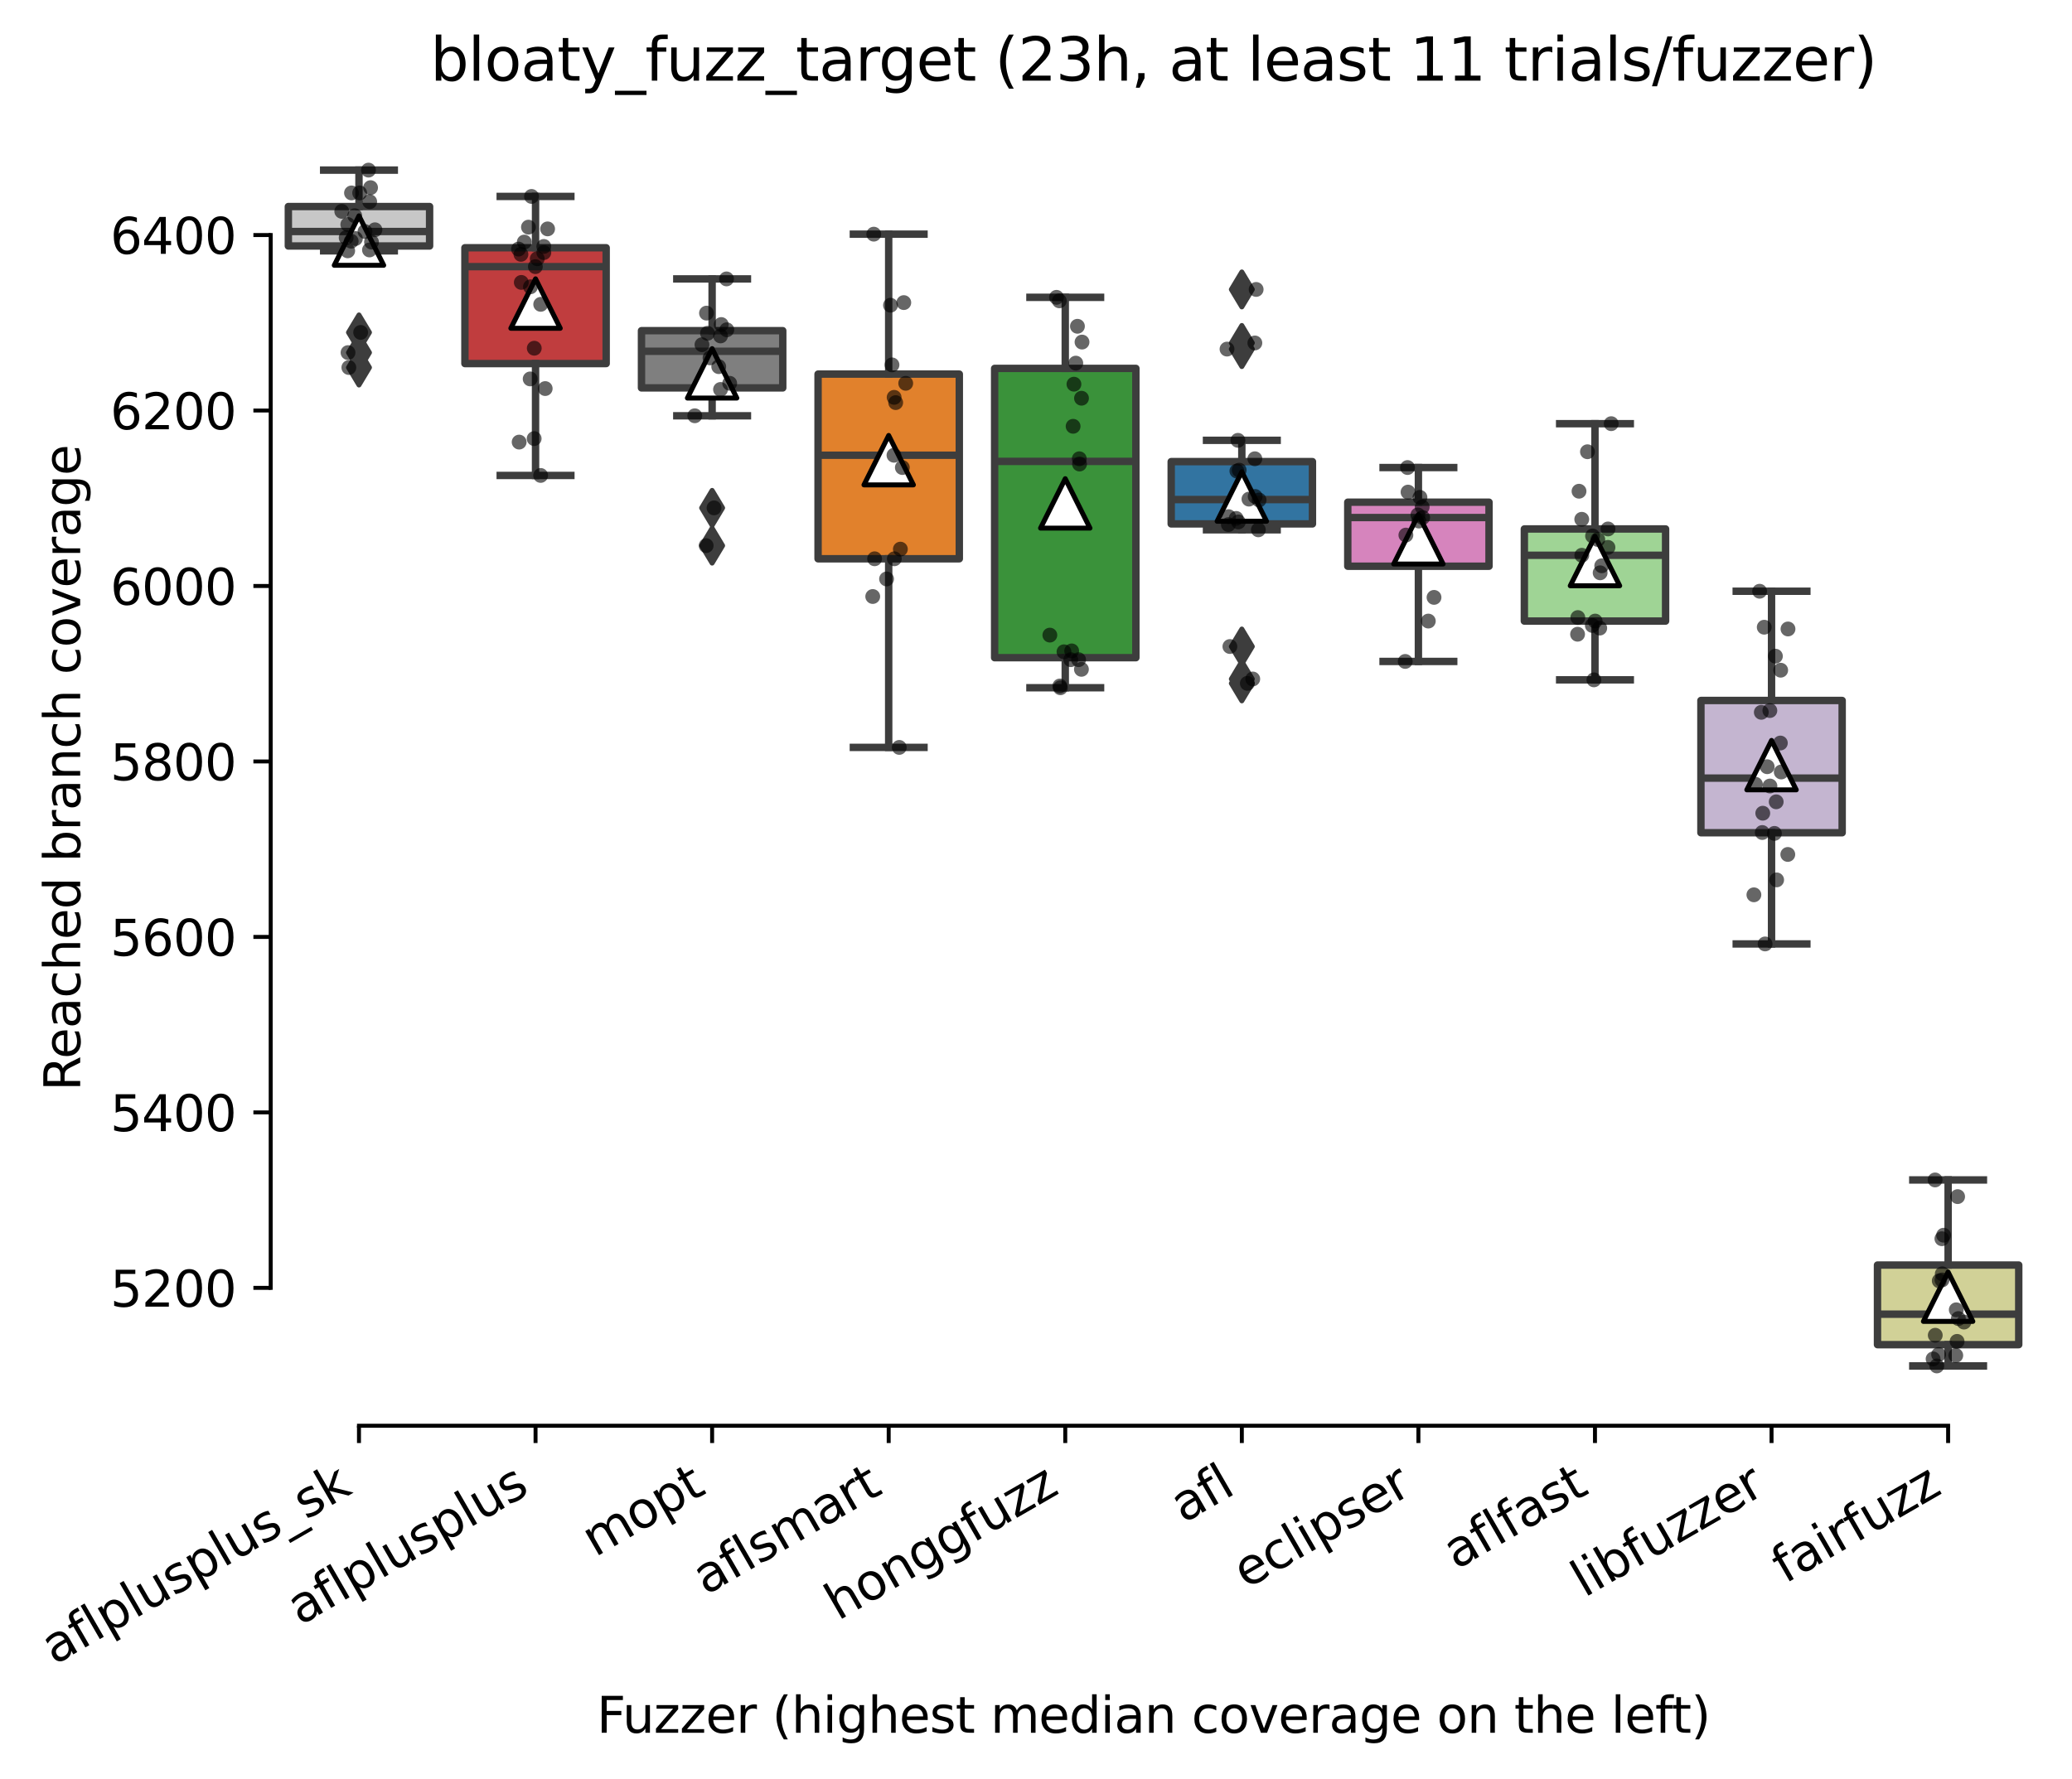<?xml version="1.0" encoding="utf-8" standalone="no"?>
<!DOCTYPE svg PUBLIC "-//W3C//DTD SVG 1.1//EN"
  "http://www.w3.org/Graphics/SVG/1.1/DTD/svg11.dtd">
<svg xmlns:xlink="http://www.w3.org/1999/xlink" width="419.068pt" height="359.817pt" viewBox="0 0 419.068 359.817" xmlns="http://www.w3.org/2000/svg" version="1.1">
 <defs>
  <style type="text/css">*{stroke-linejoin: round; stroke-linecap: butt}</style>
 </defs>
 <g id="figure_1">
  <g id="patch_1">
   <path d="M 0 359.817 
L 419.068 359.817 
L 419.068 0 
L 0 0 
z
" style="fill: #ffffff"/>
  </g>
  <g id="axes_1">
   <g id="patch_2">
    <path d="M 54.748 288.43 
L 411.868 288.43 
L 411.868 22.318 
L 54.748 22.318 
z
" style="fill: #ffffff"/>
   </g>
   <g id="patch_3">
    <path d="M 58.319 49.767 
L 86.888 49.767 
L 86.888 41.78 
L 58.319 41.78 
L 58.319 49.767 
z
" clip-path="url(#pff2b194e1e)" style="fill: #c7c7c7; stroke: #3d3d3d; stroke-width: 1.5; stroke-linejoin: miter"/>
   </g>
   <g id="patch_4">
    <path d="M 94.031 73.551 
L 122.6 73.551 
L 122.6 50.122 
L 94.031 50.122 
L 94.031 73.551 
z
" clip-path="url(#pff2b194e1e)" style="fill: #c03d3e; stroke: #3d3d3d; stroke-width: 1.5; stroke-linejoin: miter"/>
   </g>
   <g id="patch_5">
    <path d="M 129.743 78.476 
L 158.312 78.476 
L 158.312 66.895 
L 129.743 66.895 
L 129.743 78.476 
z
" clip-path="url(#pff2b194e1e)" style="fill: #7f7f7f; stroke: #3d3d3d; stroke-width: 1.5; stroke-linejoin: miter"/>
   </g>
   <g id="patch_6">
    <path d="M 165.455 113.043 
L 194.024 113.043 
L 194.024 75.681 
L 165.455 75.681 
L 165.455 113.043 
z
" clip-path="url(#pff2b194e1e)" style="fill: #e1812c; stroke: #3d3d3d; stroke-width: 1.5; stroke-linejoin: miter"/>
   </g>
   <g id="patch_7">
    <path d="M 201.167 133.055 
L 229.736 133.055 
L 229.736 74.527 
L 201.167 74.527 
L 201.167 133.055 
z
" clip-path="url(#pff2b194e1e)" style="fill: #3a923a; stroke: #3d3d3d; stroke-width: 1.5; stroke-linejoin: miter"/>
   </g>
   <g id="patch_8">
    <path d="M 236.879 105.987 
L 265.448 105.987 
L 265.448 93.385 
L 236.879 93.385 
L 236.879 105.987 
z
" clip-path="url(#pff2b194e1e)" style="fill: #3274a1; stroke: #3d3d3d; stroke-width: 1.5; stroke-linejoin: miter"/>
   </g>
   <g id="patch_9">
    <path d="M 272.591 114.551 
L 301.16 114.551 
L 301.16 101.594 
L 272.591 101.594 
L 272.591 114.551 
z
" clip-path="url(#pff2b194e1e)" style="fill: #d684bd; stroke: #3d3d3d; stroke-width: 1.5; stroke-linejoin: miter"/>
   </g>
   <g id="patch_10">
    <path d="M 308.303 125.644 
L 336.872 125.644 
L 336.872 107.008 
L 308.303 107.008 
L 308.303 125.644 
z
" clip-path="url(#pff2b194e1e)" style="fill: #9fd495; stroke: #3d3d3d; stroke-width: 1.5; stroke-linejoin: miter"/>
   </g>
   <g id="patch_11">
    <path d="M 344.015 168.464 
L 372.584 168.464 
L 372.584 141.707 
L 344.015 141.707 
L 344.015 168.464 
z
" clip-path="url(#pff2b194e1e)" style="fill: #c4b5d0; stroke: #3d3d3d; stroke-width: 1.5; stroke-linejoin: miter"/>
   </g>
   <g id="patch_12">
    <path d="M 379.727 272.03 
L 408.296 272.03 
L 408.296 255.923 
L 379.727 255.923 
L 379.727 272.03 
z
" clip-path="url(#pff2b194e1e)" style="fill: #d1d197; stroke: #3d3d3d; stroke-width: 1.5; stroke-linejoin: miter"/>
   </g>
   <g id="matplotlib.axis_1">
    <g id="xtick_1">
     <g id="line2d_1">
      <defs>
       <path id="m8f24833ca1" d="M 0 0 
L 0 3.5 
" style="stroke: #000000; stroke-width: 0.8"/>
      </defs>
      <g>
       <use xlink:href="#m8f24833ca1" x="72.604" y="288.43" style="stroke: #000000; stroke-width: 0.8"/>
      </g>
     </g>
     <g id="text_1">
      <!-- aflplusplus_sk -->
      <g transform="translate(10.999 336.897) rotate(-30) scale(0.1 -0.1)">
       <defs>
        <path id="DejaVuSans-61" d="M 2194 1759 
Q 1497 1759 1228 1600 
Q 959 1441 959 1056 
Q 959 750 1161 570 
Q 1363 391 1709 391 
Q 2188 391 2477 730 
Q 2766 1069 2766 1631 
L 2766 1759 
L 2194 1759 
z
M 3341 1997 
L 3341 0 
L 2766 0 
L 2766 531 
Q 2569 213 2275 61 
Q 1981 -91 1556 -91 
Q 1019 -91 701 211 
Q 384 513 384 1019 
Q 384 1609 779 1909 
Q 1175 2209 1959 2209 
L 2766 2209 
L 2766 2266 
Q 2766 2663 2505 2880 
Q 2244 3097 1772 3097 
Q 1472 3097 1187 3025 
Q 903 2953 641 2809 
L 641 3341 
Q 956 3463 1253 3523 
Q 1550 3584 1831 3584 
Q 2591 3584 2966 3190 
Q 3341 2797 3341 1997 
z
" transform="scale(0.016)"/>
        <path id="DejaVuSans-66" d="M 2375 4863 
L 2375 4384 
L 1825 4384 
Q 1516 4384 1395 4259 
Q 1275 4134 1275 3809 
L 1275 3500 
L 2222 3500 
L 2222 3053 
L 1275 3053 
L 1275 0 
L 697 0 
L 697 3053 
L 147 3053 
L 147 3500 
L 697 3500 
L 697 3744 
Q 697 4328 969 4595 
Q 1241 4863 1831 4863 
L 2375 4863 
z
" transform="scale(0.016)"/>
        <path id="DejaVuSans-6c" d="M 603 4863 
L 1178 4863 
L 1178 0 
L 603 0 
L 603 4863 
z
" transform="scale(0.016)"/>
        <path id="DejaVuSans-70" d="M 1159 525 
L 1159 -1331 
L 581 -1331 
L 581 3500 
L 1159 3500 
L 1159 2969 
Q 1341 3281 1617 3432 
Q 1894 3584 2278 3584 
Q 2916 3584 3314 3078 
Q 3713 2572 3713 1747 
Q 3713 922 3314 415 
Q 2916 -91 2278 -91 
Q 1894 -91 1617 61 
Q 1341 213 1159 525 
z
M 3116 1747 
Q 3116 2381 2855 2742 
Q 2594 3103 2138 3103 
Q 1681 3103 1420 2742 
Q 1159 2381 1159 1747 
Q 1159 1113 1420 752 
Q 1681 391 2138 391 
Q 2594 391 2855 752 
Q 3116 1113 3116 1747 
z
" transform="scale(0.016)"/>
        <path id="DejaVuSans-75" d="M 544 1381 
L 544 3500 
L 1119 3500 
L 1119 1403 
Q 1119 906 1312 657 
Q 1506 409 1894 409 
Q 2359 409 2629 706 
Q 2900 1003 2900 1516 
L 2900 3500 
L 3475 3500 
L 3475 0 
L 2900 0 
L 2900 538 
Q 2691 219 2414 64 
Q 2138 -91 1772 -91 
Q 1169 -91 856 284 
Q 544 659 544 1381 
z
M 1991 3584 
L 1991 3584 
z
" transform="scale(0.016)"/>
        <path id="DejaVuSans-73" d="M 2834 3397 
L 2834 2853 
Q 2591 2978 2328 3040 
Q 2066 3103 1784 3103 
Q 1356 3103 1142 2972 
Q 928 2841 928 2578 
Q 928 2378 1081 2264 
Q 1234 2150 1697 2047 
L 1894 2003 
Q 2506 1872 2764 1633 
Q 3022 1394 3022 966 
Q 3022 478 2636 193 
Q 2250 -91 1575 -91 
Q 1294 -91 989 -36 
Q 684 19 347 128 
L 347 722 
Q 666 556 975 473 
Q 1284 391 1588 391 
Q 1994 391 2212 530 
Q 2431 669 2431 922 
Q 2431 1156 2273 1281 
Q 2116 1406 1581 1522 
L 1381 1569 
Q 847 1681 609 1914 
Q 372 2147 372 2553 
Q 372 3047 722 3315 
Q 1072 3584 1716 3584 
Q 2034 3584 2315 3537 
Q 2597 3491 2834 3397 
z
" transform="scale(0.016)"/>
        <path id="DejaVuSans-5f" d="M 3263 -1063 
L 3263 -1509 
L -63 -1509 
L -63 -1063 
L 3263 -1063 
z
" transform="scale(0.016)"/>
        <path id="DejaVuSans-6b" d="M 581 4863 
L 1159 4863 
L 1159 1991 
L 2875 3500 
L 3609 3500 
L 1753 1863 
L 3688 0 
L 2938 0 
L 1159 1709 
L 1159 0 
L 581 0 
L 581 4863 
z
" transform="scale(0.016)"/>
       </defs>
       <use xlink:href="#DejaVuSans-61"/>
       <use xlink:href="#DejaVuSans-66" x="61.279"/>
       <use xlink:href="#DejaVuSans-6c" x="96.484"/>
       <use xlink:href="#DejaVuSans-70" x="124.268"/>
       <use xlink:href="#DejaVuSans-6c" x="187.744"/>
       <use xlink:href="#DejaVuSans-75" x="215.527"/>
       <use xlink:href="#DejaVuSans-73" x="278.906"/>
       <use xlink:href="#DejaVuSans-70" x="331.006"/>
       <use xlink:href="#DejaVuSans-6c" x="394.482"/>
       <use xlink:href="#DejaVuSans-75" x="422.266"/>
       <use xlink:href="#DejaVuSans-73" x="485.645"/>
       <use xlink:href="#DejaVuSans-5f" x="537.744"/>
       <use xlink:href="#DejaVuSans-73" x="587.744"/>
       <use xlink:href="#DejaVuSans-6b" x="639.844"/>
      </g>
     </g>
    </g>
    <g id="xtick_2">
     <g id="line2d_2">
      <g>
       <use xlink:href="#m8f24833ca1" x="108.316" y="288.43" style="stroke: #000000; stroke-width: 0.8"/>
      </g>
     </g>
     <g id="text_2">
      <!-- aflplusplus -->
      <g transform="translate(60.707 328.897) rotate(-30) scale(0.1 -0.1)">
       <use xlink:href="#DejaVuSans-61"/>
       <use xlink:href="#DejaVuSans-66" x="61.279"/>
       <use xlink:href="#DejaVuSans-6c" x="96.484"/>
       <use xlink:href="#DejaVuSans-70" x="124.268"/>
       <use xlink:href="#DejaVuSans-6c" x="187.744"/>
       <use xlink:href="#DejaVuSans-75" x="215.527"/>
       <use xlink:href="#DejaVuSans-73" x="278.906"/>
       <use xlink:href="#DejaVuSans-70" x="331.006"/>
       <use xlink:href="#DejaVuSans-6c" x="394.482"/>
       <use xlink:href="#DejaVuSans-75" x="422.266"/>
       <use xlink:href="#DejaVuSans-73" x="485.645"/>
      </g>
     </g>
    </g>
    <g id="xtick_3">
     <g id="line2d_3">
      <g>
       <use xlink:href="#m8f24833ca1" x="144.028" y="288.43" style="stroke: #000000; stroke-width: 0.8"/>
      </g>
     </g>
     <g id="text_3">
      <!-- mopt -->
      <g transform="translate(120.36 315.075) rotate(-30) scale(0.1 -0.1)">
       <defs>
        <path id="DejaVuSans-6d" d="M 3328 2828 
Q 3544 3216 3844 3400 
Q 4144 3584 4550 3584 
Q 5097 3584 5394 3201 
Q 5691 2819 5691 2113 
L 5691 0 
L 5113 0 
L 5113 2094 
Q 5113 2597 4934 2840 
Q 4756 3084 4391 3084 
Q 3944 3084 3684 2787 
Q 3425 2491 3425 1978 
L 3425 0 
L 2847 0 
L 2847 2094 
Q 2847 2600 2669 2842 
Q 2491 3084 2119 3084 
Q 1678 3084 1418 2786 
Q 1159 2488 1159 1978 
L 1159 0 
L 581 0 
L 581 3500 
L 1159 3500 
L 1159 2956 
Q 1356 3278 1631 3431 
Q 1906 3584 2284 3584 
Q 2666 3584 2933 3390 
Q 3200 3197 3328 2828 
z
" transform="scale(0.016)"/>
        <path id="DejaVuSans-6f" d="M 1959 3097 
Q 1497 3097 1228 2736 
Q 959 2375 959 1747 
Q 959 1119 1226 758 
Q 1494 397 1959 397 
Q 2419 397 2687 759 
Q 2956 1122 2956 1747 
Q 2956 2369 2687 2733 
Q 2419 3097 1959 3097 
z
M 1959 3584 
Q 2709 3584 3137 3096 
Q 3566 2609 3566 1747 
Q 3566 888 3137 398 
Q 2709 -91 1959 -91 
Q 1206 -91 779 398 
Q 353 888 353 1747 
Q 353 2609 779 3096 
Q 1206 3584 1959 3584 
z
" transform="scale(0.016)"/>
        <path id="DejaVuSans-74" d="M 1172 4494 
L 1172 3500 
L 2356 3500 
L 2356 3053 
L 1172 3053 
L 1172 1153 
Q 1172 725 1289 603 
Q 1406 481 1766 481 
L 2356 481 
L 2356 0 
L 1766 0 
Q 1100 0 847 248 
Q 594 497 594 1153 
L 594 3053 
L 172 3053 
L 172 3500 
L 594 3500 
L 594 4494 
L 1172 4494 
z
" transform="scale(0.016)"/>
       </defs>
       <use xlink:href="#DejaVuSans-6d"/>
       <use xlink:href="#DejaVuSans-6f" x="97.412"/>
       <use xlink:href="#DejaVuSans-70" x="158.594"/>
       <use xlink:href="#DejaVuSans-74" x="222.07"/>
      </g>
     </g>
    </g>
    <g id="xtick_4">
     <g id="line2d_4">
      <g>
       <use xlink:href="#m8f24833ca1" x="179.74" y="288.43" style="stroke: #000000; stroke-width: 0.8"/>
      </g>
     </g>
     <g id="text_4">
      <!-- aflsmart -->
      <g transform="translate(142.729 322.779) rotate(-30) scale(0.1 -0.1)">
       <defs>
        <path id="DejaVuSans-72" d="M 2631 2963 
Q 2534 3019 2420 3045 
Q 2306 3072 2169 3072 
Q 1681 3072 1420 2755 
Q 1159 2438 1159 1844 
L 1159 0 
L 581 0 
L 581 3500 
L 1159 3500 
L 1159 2956 
Q 1341 3275 1631 3429 
Q 1922 3584 2338 3584 
Q 2397 3584 2469 3576 
Q 2541 3569 2628 3553 
L 2631 2963 
z
" transform="scale(0.016)"/>
       </defs>
       <use xlink:href="#DejaVuSans-61"/>
       <use xlink:href="#DejaVuSans-66" x="61.279"/>
       <use xlink:href="#DejaVuSans-6c" x="96.484"/>
       <use xlink:href="#DejaVuSans-73" x="124.268"/>
       <use xlink:href="#DejaVuSans-6d" x="176.367"/>
       <use xlink:href="#DejaVuSans-61" x="273.779"/>
       <use xlink:href="#DejaVuSans-72" x="335.059"/>
       <use xlink:href="#DejaVuSans-74" x="376.172"/>
      </g>
     </g>
    </g>
    <g id="xtick_5">
     <g id="line2d_5">
      <g>
       <use xlink:href="#m8f24833ca1" x="215.452" y="288.43" style="stroke: #000000; stroke-width: 0.8"/>
      </g>
     </g>
     <g id="text_5">
      <!-- honggfuzz -->
      <g transform="translate(169.512 327.933) rotate(-30) scale(0.1 -0.1)">
       <defs>
        <path id="DejaVuSans-68" d="M 3513 2113 
L 3513 0 
L 2938 0 
L 2938 2094 
Q 2938 2591 2744 2837 
Q 2550 3084 2163 3084 
Q 1697 3084 1428 2787 
Q 1159 2491 1159 1978 
L 1159 0 
L 581 0 
L 581 4863 
L 1159 4863 
L 1159 2956 
Q 1366 3272 1645 3428 
Q 1925 3584 2291 3584 
Q 2894 3584 3203 3211 
Q 3513 2838 3513 2113 
z
" transform="scale(0.016)"/>
        <path id="DejaVuSans-6e" d="M 3513 2113 
L 3513 0 
L 2938 0 
L 2938 2094 
Q 2938 2591 2744 2837 
Q 2550 3084 2163 3084 
Q 1697 3084 1428 2787 
Q 1159 2491 1159 1978 
L 1159 0 
L 581 0 
L 581 3500 
L 1159 3500 
L 1159 2956 
Q 1366 3272 1645 3428 
Q 1925 3584 2291 3584 
Q 2894 3584 3203 3211 
Q 3513 2838 3513 2113 
z
" transform="scale(0.016)"/>
        <path id="DejaVuSans-67" d="M 2906 1791 
Q 2906 2416 2648 2759 
Q 2391 3103 1925 3103 
Q 1463 3103 1205 2759 
Q 947 2416 947 1791 
Q 947 1169 1205 825 
Q 1463 481 1925 481 
Q 2391 481 2648 825 
Q 2906 1169 2906 1791 
z
M 3481 434 
Q 3481 -459 3084 -895 
Q 2688 -1331 1869 -1331 
Q 1566 -1331 1297 -1286 
Q 1028 -1241 775 -1147 
L 775 -588 
Q 1028 -725 1275 -790 
Q 1522 -856 1778 -856 
Q 2344 -856 2625 -561 
Q 2906 -266 2906 331 
L 2906 616 
Q 2728 306 2450 153 
Q 2172 0 1784 0 
Q 1141 0 747 490 
Q 353 981 353 1791 
Q 353 2603 747 3093 
Q 1141 3584 1784 3584 
Q 2172 3584 2450 3431 
Q 2728 3278 2906 2969 
L 2906 3500 
L 3481 3500 
L 3481 434 
z
" transform="scale(0.016)"/>
        <path id="DejaVuSans-7a" d="M 353 3500 
L 3084 3500 
L 3084 2975 
L 922 459 
L 3084 459 
L 3084 0 
L 275 0 
L 275 525 
L 2438 3041 
L 353 3041 
L 353 3500 
z
" transform="scale(0.016)"/>
       </defs>
       <use xlink:href="#DejaVuSans-68"/>
       <use xlink:href="#DejaVuSans-6f" x="63.379"/>
       <use xlink:href="#DejaVuSans-6e" x="124.561"/>
       <use xlink:href="#DejaVuSans-67" x="187.939"/>
       <use xlink:href="#DejaVuSans-67" x="251.416"/>
       <use xlink:href="#DejaVuSans-66" x="314.893"/>
       <use xlink:href="#DejaVuSans-75" x="350.098"/>
       <use xlink:href="#DejaVuSans-7a" x="413.477"/>
       <use xlink:href="#DejaVuSans-7a" x="465.967"/>
      </g>
     </g>
    </g>
    <g id="xtick_6">
     <g id="line2d_6">
      <g>
       <use xlink:href="#m8f24833ca1" x="251.164" y="288.43" style="stroke: #000000; stroke-width: 0.8"/>
      </g>
     </g>
     <g id="text_6">
      <!-- afl -->
      <g transform="translate(239.362 308.224) rotate(-30) scale(0.1 -0.1)">
       <use xlink:href="#DejaVuSans-61"/>
       <use xlink:href="#DejaVuSans-66" x="61.279"/>
       <use xlink:href="#DejaVuSans-6c" x="96.484"/>
      </g>
     </g>
    </g>
    <g id="xtick_7">
     <g id="line2d_7">
      <g>
       <use xlink:href="#m8f24833ca1" x="286.876" y="288.43" style="stroke: #000000; stroke-width: 0.8"/>
      </g>
     </g>
     <g id="text_7">
      <!-- eclipser -->
      <g transform="translate(252.035 321.525) rotate(-30) scale(0.1 -0.1)">
       <defs>
        <path id="DejaVuSans-65" d="M 3597 1894 
L 3597 1613 
L 953 1613 
Q 991 1019 1311 708 
Q 1631 397 2203 397 
Q 2534 397 2845 478 
Q 3156 559 3463 722 
L 3463 178 
Q 3153 47 2828 -22 
Q 2503 -91 2169 -91 
Q 1331 -91 842 396 
Q 353 884 353 1716 
Q 353 2575 817 3079 
Q 1281 3584 2069 3584 
Q 2775 3584 3186 3129 
Q 3597 2675 3597 1894 
z
M 3022 2063 
Q 3016 2534 2758 2815 
Q 2500 3097 2075 3097 
Q 1594 3097 1305 2825 
Q 1016 2553 972 2059 
L 3022 2063 
z
" transform="scale(0.016)"/>
        <path id="DejaVuSans-63" d="M 3122 3366 
L 3122 2828 
Q 2878 2963 2633 3030 
Q 2388 3097 2138 3097 
Q 1578 3097 1268 2742 
Q 959 2388 959 1747 
Q 959 1106 1268 751 
Q 1578 397 2138 397 
Q 2388 397 2633 464 
Q 2878 531 3122 666 
L 3122 134 
Q 2881 22 2623 -34 
Q 2366 -91 2075 -91 
Q 1284 -91 818 406 
Q 353 903 353 1747 
Q 353 2603 823 3093 
Q 1294 3584 2113 3584 
Q 2378 3584 2631 3529 
Q 2884 3475 3122 3366 
z
" transform="scale(0.016)"/>
        <path id="DejaVuSans-69" d="M 603 3500 
L 1178 3500 
L 1178 0 
L 603 0 
L 603 3500 
z
M 603 4863 
L 1178 4863 
L 1178 4134 
L 603 4134 
L 603 4863 
z
" transform="scale(0.016)"/>
       </defs>
       <use xlink:href="#DejaVuSans-65"/>
       <use xlink:href="#DejaVuSans-63" x="61.523"/>
       <use xlink:href="#DejaVuSans-6c" x="116.504"/>
       <use xlink:href="#DejaVuSans-69" x="144.287"/>
       <use xlink:href="#DejaVuSans-70" x="172.07"/>
       <use xlink:href="#DejaVuSans-73" x="235.547"/>
       <use xlink:href="#DejaVuSans-65" x="287.646"/>
       <use xlink:href="#DejaVuSans-72" x="349.17"/>
      </g>
     </g>
    </g>
    <g id="xtick_8">
     <g id="line2d_8">
      <g>
       <use xlink:href="#m8f24833ca1" x="322.588" y="288.43" style="stroke: #000000; stroke-width: 0.8"/>
      </g>
     </g>
     <g id="text_8">
      <!-- aflfast -->
      <g transform="translate(294.524 317.613) rotate(-30) scale(0.1 -0.1)">
       <use xlink:href="#DejaVuSans-61"/>
       <use xlink:href="#DejaVuSans-66" x="61.279"/>
       <use xlink:href="#DejaVuSans-6c" x="96.484"/>
       <use xlink:href="#DejaVuSans-66" x="124.268"/>
       <use xlink:href="#DejaVuSans-61" x="159.473"/>
       <use xlink:href="#DejaVuSans-73" x="220.752"/>
       <use xlink:href="#DejaVuSans-74" x="272.852"/>
      </g>
     </g>
    </g>
    <g id="xtick_9">
     <g id="line2d_9">
      <g>
       <use xlink:href="#m8f24833ca1" x="358.3" y="288.43" style="stroke: #000000; stroke-width: 0.8"/>
      </g>
     </g>
     <g id="text_9">
      <!-- libfuzzer -->
      <g transform="translate(320.433 323.272) rotate(-30) scale(0.1 -0.1)">
       <defs>
        <path id="DejaVuSans-62" d="M 3116 1747 
Q 3116 2381 2855 2742 
Q 2594 3103 2138 3103 
Q 1681 3103 1420 2742 
Q 1159 2381 1159 1747 
Q 1159 1113 1420 752 
Q 1681 391 2138 391 
Q 2594 391 2855 752 
Q 3116 1113 3116 1747 
z
M 1159 2969 
Q 1341 3281 1617 3432 
Q 1894 3584 2278 3584 
Q 2916 3584 3314 3078 
Q 3713 2572 3713 1747 
Q 3713 922 3314 415 
Q 2916 -91 2278 -91 
Q 1894 -91 1617 61 
Q 1341 213 1159 525 
L 1159 0 
L 581 0 
L 581 4863 
L 1159 4863 
L 1159 2969 
z
" transform="scale(0.016)"/>
       </defs>
       <use xlink:href="#DejaVuSans-6c"/>
       <use xlink:href="#DejaVuSans-69" x="27.783"/>
       <use xlink:href="#DejaVuSans-62" x="55.566"/>
       <use xlink:href="#DejaVuSans-66" x="119.043"/>
       <use xlink:href="#DejaVuSans-75" x="154.248"/>
       <use xlink:href="#DejaVuSans-7a" x="217.627"/>
       <use xlink:href="#DejaVuSans-7a" x="270.117"/>
       <use xlink:href="#DejaVuSans-65" x="322.607"/>
       <use xlink:href="#DejaVuSans-72" x="384.131"/>
      </g>
     </g>
    </g>
    <g id="xtick_10">
     <g id="line2d_10">
      <g>
       <use xlink:href="#m8f24833ca1" x="394.012" y="288.43" style="stroke: #000000; stroke-width: 0.8"/>
      </g>
     </g>
     <g id="text_10">
      <!-- fairfuzz -->
      <g transform="translate(361.022 320.457) rotate(-30) scale(0.1 -0.1)">
       <use xlink:href="#DejaVuSans-66"/>
       <use xlink:href="#DejaVuSans-61" x="35.205"/>
       <use xlink:href="#DejaVuSans-69" x="96.484"/>
       <use xlink:href="#DejaVuSans-72" x="124.268"/>
       <use xlink:href="#DejaVuSans-66" x="165.381"/>
       <use xlink:href="#DejaVuSans-75" x="200.586"/>
       <use xlink:href="#DejaVuSans-7a" x="263.965"/>
       <use xlink:href="#DejaVuSans-7a" x="316.455"/>
      </g>
     </g>
    </g>
    <g id="text_11">
     <!-- Fuzzer (highest median coverage on the left) -->
     <g transform="translate(120.69 350.538) scale(0.1 -0.1)">
      <defs>
       <path id="DejaVuSans-46" d="M 628 4666 
L 3309 4666 
L 3309 4134 
L 1259 4134 
L 1259 2759 
L 3109 2759 
L 3109 2228 
L 1259 2228 
L 1259 0 
L 628 0 
L 628 4666 
z
" transform="scale(0.016)"/>
       <path id="DejaVuSans-20" transform="scale(0.016)"/>
       <path id="DejaVuSans-28" d="M 1984 4856 
Q 1566 4138 1362 3434 
Q 1159 2731 1159 2009 
Q 1159 1288 1364 580 
Q 1569 -128 1984 -844 
L 1484 -844 
Q 1016 -109 783 600 
Q 550 1309 550 2009 
Q 550 2706 781 3412 
Q 1013 4119 1484 4856 
L 1984 4856 
z
" transform="scale(0.016)"/>
       <path id="DejaVuSans-64" d="M 2906 2969 
L 2906 4863 
L 3481 4863 
L 3481 0 
L 2906 0 
L 2906 525 
Q 2725 213 2448 61 
Q 2172 -91 1784 -91 
Q 1150 -91 751 415 
Q 353 922 353 1747 
Q 353 2572 751 3078 
Q 1150 3584 1784 3584 
Q 2172 3584 2448 3432 
Q 2725 3281 2906 2969 
z
M 947 1747 
Q 947 1113 1208 752 
Q 1469 391 1925 391 
Q 2381 391 2643 752 
Q 2906 1113 2906 1747 
Q 2906 2381 2643 2742 
Q 2381 3103 1925 3103 
Q 1469 3103 1208 2742 
Q 947 2381 947 1747 
z
" transform="scale(0.016)"/>
       <path id="DejaVuSans-76" d="M 191 3500 
L 800 3500 
L 1894 563 
L 2988 3500 
L 3597 3500 
L 2284 0 
L 1503 0 
L 191 3500 
z
" transform="scale(0.016)"/>
       <path id="DejaVuSans-29" d="M 513 4856 
L 1013 4856 
Q 1481 4119 1714 3412 
Q 1947 2706 1947 2009 
Q 1947 1309 1714 600 
Q 1481 -109 1013 -844 
L 513 -844 
Q 928 -128 1133 580 
Q 1338 1288 1338 2009 
Q 1338 2731 1133 3434 
Q 928 4138 513 4856 
z
" transform="scale(0.016)"/>
      </defs>
      <use xlink:href="#DejaVuSans-46"/>
      <use xlink:href="#DejaVuSans-75" x="52.02"/>
      <use xlink:href="#DejaVuSans-7a" x="115.398"/>
      <use xlink:href="#DejaVuSans-7a" x="167.889"/>
      <use xlink:href="#DejaVuSans-65" x="220.379"/>
      <use xlink:href="#DejaVuSans-72" x="281.902"/>
      <use xlink:href="#DejaVuSans-20" x="323.016"/>
      <use xlink:href="#DejaVuSans-28" x="354.803"/>
      <use xlink:href="#DejaVuSans-68" x="393.816"/>
      <use xlink:href="#DejaVuSans-69" x="457.195"/>
      <use xlink:href="#DejaVuSans-67" x="484.979"/>
      <use xlink:href="#DejaVuSans-68" x="548.455"/>
      <use xlink:href="#DejaVuSans-65" x="611.834"/>
      <use xlink:href="#DejaVuSans-73" x="673.357"/>
      <use xlink:href="#DejaVuSans-74" x="725.457"/>
      <use xlink:href="#DejaVuSans-20" x="764.666"/>
      <use xlink:href="#DejaVuSans-6d" x="796.453"/>
      <use xlink:href="#DejaVuSans-65" x="893.865"/>
      <use xlink:href="#DejaVuSans-64" x="955.389"/>
      <use xlink:href="#DejaVuSans-69" x="1018.865"/>
      <use xlink:href="#DejaVuSans-61" x="1046.648"/>
      <use xlink:href="#DejaVuSans-6e" x="1107.928"/>
      <use xlink:href="#DejaVuSans-20" x="1171.307"/>
      <use xlink:href="#DejaVuSans-63" x="1203.094"/>
      <use xlink:href="#DejaVuSans-6f" x="1258.074"/>
      <use xlink:href="#DejaVuSans-76" x="1319.256"/>
      <use xlink:href="#DejaVuSans-65" x="1378.436"/>
      <use xlink:href="#DejaVuSans-72" x="1439.959"/>
      <use xlink:href="#DejaVuSans-61" x="1481.072"/>
      <use xlink:href="#DejaVuSans-67" x="1542.352"/>
      <use xlink:href="#DejaVuSans-65" x="1605.828"/>
      <use xlink:href="#DejaVuSans-20" x="1667.352"/>
      <use xlink:href="#DejaVuSans-6f" x="1699.139"/>
      <use xlink:href="#DejaVuSans-6e" x="1760.32"/>
      <use xlink:href="#DejaVuSans-20" x="1823.699"/>
      <use xlink:href="#DejaVuSans-74" x="1855.486"/>
      <use xlink:href="#DejaVuSans-68" x="1894.695"/>
      <use xlink:href="#DejaVuSans-65" x="1958.074"/>
      <use xlink:href="#DejaVuSans-20" x="2019.598"/>
      <use xlink:href="#DejaVuSans-6c" x="2051.385"/>
      <use xlink:href="#DejaVuSans-65" x="2079.168"/>
      <use xlink:href="#DejaVuSans-66" x="2140.691"/>
      <use xlink:href="#DejaVuSans-74" x="2174.146"/>
      <use xlink:href="#DejaVuSans-29" x="2213.355"/>
     </g>
    </g>
   </g>
   <g id="matplotlib.axis_2">
    <g id="ytick_1">
     <g id="line2d_11">
      <defs>
       <path id="m34b46eb34a" d="M 0 0 
L -3.5 0 
" style="stroke: #000000; stroke-width: 0.8"/>
      </defs>
      <g>
       <use xlink:href="#m34b46eb34a" x="54.748" y="260.537" style="stroke: #000000; stroke-width: 0.8"/>
      </g>
     </g>
     <g id="text_12">
      <!-- 5200 -->
      <g transform="translate(22.298 264.337) scale(0.1 -0.1)">
       <defs>
        <path id="DejaVuSans-35" d="M 691 4666 
L 3169 4666 
L 3169 4134 
L 1269 4134 
L 1269 2991 
Q 1406 3038 1543 3061 
Q 1681 3084 1819 3084 
Q 2600 3084 3056 2656 
Q 3513 2228 3513 1497 
Q 3513 744 3044 326 
Q 2575 -91 1722 -91 
Q 1428 -91 1123 -41 
Q 819 9 494 109 
L 494 744 
Q 775 591 1075 516 
Q 1375 441 1709 441 
Q 2250 441 2565 725 
Q 2881 1009 2881 1497 
Q 2881 1984 2565 2268 
Q 2250 2553 1709 2553 
Q 1456 2553 1204 2497 
Q 953 2441 691 2322 
L 691 4666 
z
" transform="scale(0.016)"/>
        <path id="DejaVuSans-32" d="M 1228 531 
L 3431 531 
L 3431 0 
L 469 0 
L 469 531 
Q 828 903 1448 1529 
Q 2069 2156 2228 2338 
Q 2531 2678 2651 2914 
Q 2772 3150 2772 3378 
Q 2772 3750 2511 3984 
Q 2250 4219 1831 4219 
Q 1534 4219 1204 4116 
Q 875 4013 500 3803 
L 500 4441 
Q 881 4594 1212 4672 
Q 1544 4750 1819 4750 
Q 2544 4750 2975 4387 
Q 3406 4025 3406 3419 
Q 3406 3131 3298 2873 
Q 3191 2616 2906 2266 
Q 2828 2175 2409 1742 
Q 1991 1309 1228 531 
z
" transform="scale(0.016)"/>
        <path id="DejaVuSans-30" d="M 2034 4250 
Q 1547 4250 1301 3770 
Q 1056 3291 1056 2328 
Q 1056 1369 1301 889 
Q 1547 409 2034 409 
Q 2525 409 2770 889 
Q 3016 1369 3016 2328 
Q 3016 3291 2770 3770 
Q 2525 4250 2034 4250 
z
M 2034 4750 
Q 2819 4750 3233 4129 
Q 3647 3509 3647 2328 
Q 3647 1150 3233 529 
Q 2819 -91 2034 -91 
Q 1250 -91 836 529 
Q 422 1150 422 2328 
Q 422 3509 836 4129 
Q 1250 4750 2034 4750 
z
" transform="scale(0.016)"/>
       </defs>
       <use xlink:href="#DejaVuSans-35"/>
       <use xlink:href="#DejaVuSans-32" x="63.623"/>
       <use xlink:href="#DejaVuSans-30" x="127.246"/>
       <use xlink:href="#DejaVuSans-30" x="190.869"/>
      </g>
     </g>
    </g>
    <g id="ytick_2">
     <g id="line2d_12">
      <g>
       <use xlink:href="#m34b46eb34a" x="54.748" y="225.039" style="stroke: #000000; stroke-width: 0.8"/>
      </g>
     </g>
     <g id="text_13">
      <!-- 5400 -->
      <g transform="translate(22.298 228.838) scale(0.1 -0.1)">
       <defs>
        <path id="DejaVuSans-34" d="M 2419 4116 
L 825 1625 
L 2419 1625 
L 2419 4116 
z
M 2253 4666 
L 3047 4666 
L 3047 1625 
L 3713 1625 
L 3713 1100 
L 3047 1100 
L 3047 0 
L 2419 0 
L 2419 1100 
L 313 1100 
L 313 1709 
L 2253 4666 
z
" transform="scale(0.016)"/>
       </defs>
       <use xlink:href="#DejaVuSans-35"/>
       <use xlink:href="#DejaVuSans-34" x="63.623"/>
       <use xlink:href="#DejaVuSans-30" x="127.246"/>
       <use xlink:href="#DejaVuSans-30" x="190.869"/>
      </g>
     </g>
    </g>
    <g id="ytick_3">
     <g id="line2d_13">
      <g>
       <use xlink:href="#m34b46eb34a" x="54.748" y="189.541" style="stroke: #000000; stroke-width: 0.8"/>
      </g>
     </g>
     <g id="text_14">
      <!-- 5600 -->
      <g transform="translate(22.298 193.34) scale(0.1 -0.1)">
       <defs>
        <path id="DejaVuSans-36" d="M 2113 2584 
Q 1688 2584 1439 2293 
Q 1191 2003 1191 1497 
Q 1191 994 1439 701 
Q 1688 409 2113 409 
Q 2538 409 2786 701 
Q 3034 994 3034 1497 
Q 3034 2003 2786 2293 
Q 2538 2584 2113 2584 
z
M 3366 4563 
L 3366 3988 
Q 3128 4100 2886 4159 
Q 2644 4219 2406 4219 
Q 1781 4219 1451 3797 
Q 1122 3375 1075 2522 
Q 1259 2794 1537 2939 
Q 1816 3084 2150 3084 
Q 2853 3084 3261 2657 
Q 3669 2231 3669 1497 
Q 3669 778 3244 343 
Q 2819 -91 2113 -91 
Q 1303 -91 875 529 
Q 447 1150 447 2328 
Q 447 3434 972 4092 
Q 1497 4750 2381 4750 
Q 2619 4750 2861 4703 
Q 3103 4656 3366 4563 
z
" transform="scale(0.016)"/>
       </defs>
       <use xlink:href="#DejaVuSans-35"/>
       <use xlink:href="#DejaVuSans-36" x="63.623"/>
       <use xlink:href="#DejaVuSans-30" x="127.246"/>
       <use xlink:href="#DejaVuSans-30" x="190.869"/>
      </g>
     </g>
    </g>
    <g id="ytick_4">
     <g id="line2d_14">
      <g>
       <use xlink:href="#m34b46eb34a" x="54.748" y="154.043" style="stroke: #000000; stroke-width: 0.8"/>
      </g>
     </g>
     <g id="text_15">
      <!-- 5800 -->
      <g transform="translate(22.298 157.842) scale(0.1 -0.1)">
       <defs>
        <path id="DejaVuSans-38" d="M 2034 2216 
Q 1584 2216 1326 1975 
Q 1069 1734 1069 1313 
Q 1069 891 1326 650 
Q 1584 409 2034 409 
Q 2484 409 2743 651 
Q 3003 894 3003 1313 
Q 3003 1734 2745 1975 
Q 2488 2216 2034 2216 
z
M 1403 2484 
Q 997 2584 770 2862 
Q 544 3141 544 3541 
Q 544 4100 942 4425 
Q 1341 4750 2034 4750 
Q 2731 4750 3128 4425 
Q 3525 4100 3525 3541 
Q 3525 3141 3298 2862 
Q 3072 2584 2669 2484 
Q 3125 2378 3379 2068 
Q 3634 1759 3634 1313 
Q 3634 634 3220 271 
Q 2806 -91 2034 -91 
Q 1263 -91 848 271 
Q 434 634 434 1313 
Q 434 1759 690 2068 
Q 947 2378 1403 2484 
z
M 1172 3481 
Q 1172 3119 1398 2916 
Q 1625 2713 2034 2713 
Q 2441 2713 2670 2916 
Q 2900 3119 2900 3481 
Q 2900 3844 2670 4047 
Q 2441 4250 2034 4250 
Q 1625 4250 1398 4047 
Q 1172 3844 1172 3481 
z
" transform="scale(0.016)"/>
       </defs>
       <use xlink:href="#DejaVuSans-35"/>
       <use xlink:href="#DejaVuSans-38" x="63.623"/>
       <use xlink:href="#DejaVuSans-30" x="127.246"/>
       <use xlink:href="#DejaVuSans-30" x="190.869"/>
      </g>
     </g>
    </g>
    <g id="ytick_5">
     <g id="line2d_15">
      <g>
       <use xlink:href="#m34b46eb34a" x="54.748" y="118.545" style="stroke: #000000; stroke-width: 0.8"/>
      </g>
     </g>
     <g id="text_16">
      <!-- 6000 -->
      <g transform="translate(22.298 122.344) scale(0.1 -0.1)">
       <use xlink:href="#DejaVuSans-36"/>
       <use xlink:href="#DejaVuSans-30" x="63.623"/>
       <use xlink:href="#DejaVuSans-30" x="127.246"/>
       <use xlink:href="#DejaVuSans-30" x="190.869"/>
      </g>
     </g>
    </g>
    <g id="ytick_6">
     <g id="line2d_16">
      <g>
       <use xlink:href="#m34b46eb34a" x="54.748" y="83.047" style="stroke: #000000; stroke-width: 0.8"/>
      </g>
     </g>
     <g id="text_17">
      <!-- 6200 -->
      <g transform="translate(22.298 86.846) scale(0.1 -0.1)">
       <use xlink:href="#DejaVuSans-36"/>
       <use xlink:href="#DejaVuSans-32" x="63.623"/>
       <use xlink:href="#DejaVuSans-30" x="127.246"/>
       <use xlink:href="#DejaVuSans-30" x="190.869"/>
      </g>
     </g>
    </g>
    <g id="ytick_7">
     <g id="line2d_17">
      <g>
       <use xlink:href="#m34b46eb34a" x="54.748" y="47.548" style="stroke: #000000; stroke-width: 0.8"/>
      </g>
     </g>
     <g id="text_18">
      <!-- 6400 -->
      <g transform="translate(22.298 51.348) scale(0.1 -0.1)">
       <use xlink:href="#DejaVuSans-36"/>
       <use xlink:href="#DejaVuSans-34" x="63.623"/>
       <use xlink:href="#DejaVuSans-30" x="127.246"/>
       <use xlink:href="#DejaVuSans-30" x="190.869"/>
      </g>
     </g>
    </g>
    <g id="text_19">
     <!-- Reached branch coverage -->
     <g transform="translate(16.218 220.706) rotate(-90) scale(0.1 -0.1)">
      <defs>
       <path id="DejaVuSans-52" d="M 2841 2188 
Q 3044 2119 3236 1894 
Q 3428 1669 3622 1275 
L 4263 0 
L 3584 0 
L 2988 1197 
Q 2756 1666 2539 1819 
Q 2322 1972 1947 1972 
L 1259 1972 
L 1259 0 
L 628 0 
L 628 4666 
L 2053 4666 
Q 2853 4666 3247 4331 
Q 3641 3997 3641 3322 
Q 3641 2881 3436 2590 
Q 3231 2300 2841 2188 
z
M 1259 4147 
L 1259 2491 
L 2053 2491 
Q 2509 2491 2742 2702 
Q 2975 2913 2975 3322 
Q 2975 3731 2742 3939 
Q 2509 4147 2053 4147 
L 1259 4147 
z
" transform="scale(0.016)"/>
      </defs>
      <use xlink:href="#DejaVuSans-52"/>
      <use xlink:href="#DejaVuSans-65" x="64.982"/>
      <use xlink:href="#DejaVuSans-61" x="126.506"/>
      <use xlink:href="#DejaVuSans-63" x="187.785"/>
      <use xlink:href="#DejaVuSans-68" x="242.766"/>
      <use xlink:href="#DejaVuSans-65" x="306.145"/>
      <use xlink:href="#DejaVuSans-64" x="367.668"/>
      <use xlink:href="#DejaVuSans-20" x="431.145"/>
      <use xlink:href="#DejaVuSans-62" x="462.932"/>
      <use xlink:href="#DejaVuSans-72" x="526.408"/>
      <use xlink:href="#DejaVuSans-61" x="567.521"/>
      <use xlink:href="#DejaVuSans-6e" x="628.801"/>
      <use xlink:href="#DejaVuSans-63" x="692.18"/>
      <use xlink:href="#DejaVuSans-68" x="747.16"/>
      <use xlink:href="#DejaVuSans-20" x="810.539"/>
      <use xlink:href="#DejaVuSans-63" x="842.326"/>
      <use xlink:href="#DejaVuSans-6f" x="897.307"/>
      <use xlink:href="#DejaVuSans-76" x="958.488"/>
      <use xlink:href="#DejaVuSans-65" x="1017.668"/>
      <use xlink:href="#DejaVuSans-72" x="1079.191"/>
      <use xlink:href="#DejaVuSans-61" x="1120.305"/>
      <use xlink:href="#DejaVuSans-67" x="1181.584"/>
      <use xlink:href="#DejaVuSans-65" x="1245.061"/>
     </g>
    </g>
   </g>
   <g id="line2d_18">
    <path d="M 72.604 49.767 
L 72.604 50.743 
" clip-path="url(#pff2b194e1e)" style="fill: none; stroke: #3d3d3d; stroke-width: 1.5; stroke-linecap: square"/>
   </g>
   <g id="line2d_19">
    <path d="M 72.604 41.78 
L 72.604 34.414 
" clip-path="url(#pff2b194e1e)" style="fill: none; stroke: #3d3d3d; stroke-width: 1.5; stroke-linecap: square"/>
   </g>
   <g id="line2d_20">
    <path d="M 65.461 50.743 
L 79.746 50.743 
" clip-path="url(#pff2b194e1e)" style="fill: none; stroke: #3d3d3d; stroke-width: 1.5; stroke-linecap: square"/>
   </g>
   <g id="line2d_21">
    <path d="M 65.461 34.414 
L 79.746 34.414 
" clip-path="url(#pff2b194e1e)" style="fill: none; stroke: #3d3d3d; stroke-width: 1.5; stroke-linecap: square"/>
   </g>
   <g id="line2d_22">
    <defs>
     <path id="m8332330396" d="M -0 3.536 
L 2.121 0 
L -0 -3.536 
L -2.121 -0 
z
" style="stroke: #3d3d3d; stroke-linejoin: miter"/>
    </defs>
    <g clip-path="url(#pff2b194e1e)">
     <use xlink:href="#m8332330396" x="72.604" y="74.35" style="fill: #3d3d3d; stroke: #3d3d3d; stroke-linejoin: miter"/>
     <use xlink:href="#m8332330396" x="72.604" y="67.25" style="fill: #3d3d3d; stroke: #3d3d3d; stroke-linejoin: miter"/>
     <use xlink:href="#m8332330396" x="72.604" y="71.332" style="fill: #3d3d3d; stroke: #3d3d3d; stroke-linejoin: miter"/>
    </g>
   </g>
   <g id="line2d_23">
    <path d="M 108.316 73.551 
L 108.316 96.181 
" clip-path="url(#pff2b194e1e)" style="fill: none; stroke: #3d3d3d; stroke-width: 1.5; stroke-linecap: square"/>
   </g>
   <g id="line2d_24">
    <path d="M 108.316 50.122 
L 108.316 39.739 
" clip-path="url(#pff2b194e1e)" style="fill: none; stroke: #3d3d3d; stroke-width: 1.5; stroke-linecap: square"/>
   </g>
   <g id="line2d_25">
    <path d="M 101.173 96.181 
L 115.458 96.181 
" clip-path="url(#pff2b194e1e)" style="fill: none; stroke: #3d3d3d; stroke-width: 1.5; stroke-linecap: square"/>
   </g>
   <g id="line2d_26">
    <path d="M 101.173 39.739 
L 115.458 39.739 
" clip-path="url(#pff2b194e1e)" style="fill: none; stroke: #3d3d3d; stroke-width: 1.5; stroke-linecap: square"/>
   </g>
   <g id="line2d_27"/>
   <g id="line2d_28">
    <path d="M 144.028 78.476 
L 144.028 84.112 
" clip-path="url(#pff2b194e1e)" style="fill: none; stroke: #3d3d3d; stroke-width: 1.5; stroke-linecap: square"/>
   </g>
   <g id="line2d_29">
    <path d="M 144.028 66.895 
L 144.028 56.423 
" clip-path="url(#pff2b194e1e)" style="fill: none; stroke: #3d3d3d; stroke-width: 1.5; stroke-linecap: square"/>
   </g>
   <g id="line2d_30">
    <path d="M 136.885 84.112 
L 151.17 84.112 
" clip-path="url(#pff2b194e1e)" style="fill: none; stroke: #3d3d3d; stroke-width: 1.5; stroke-linecap: square"/>
   </g>
   <g id="line2d_31">
    <path d="M 136.885 56.423 
L 151.17 56.423 
" clip-path="url(#pff2b194e1e)" style="fill: none; stroke: #3d3d3d; stroke-width: 1.5; stroke-linecap: square"/>
   </g>
   <g id="line2d_32">
    <g clip-path="url(#pff2b194e1e)">
     <use xlink:href="#m8332330396" x="144.028" y="102.748" style="fill: #3d3d3d; stroke: #3d3d3d; stroke-linejoin: miter"/>
     <use xlink:href="#m8332330396" x="144.028" y="110.38" style="fill: #3d3d3d; stroke: #3d3d3d; stroke-linejoin: miter"/>
    </g>
   </g>
   <g id="line2d_33">
    <path d="M 179.74 113.043 
L 179.74 151.203 
" clip-path="url(#pff2b194e1e)" style="fill: none; stroke: #3d3d3d; stroke-width: 1.5; stroke-linecap: square"/>
   </g>
   <g id="line2d_34">
    <path d="M 179.74 75.681 
L 179.74 47.371 
" clip-path="url(#pff2b194e1e)" style="fill: none; stroke: #3d3d3d; stroke-width: 1.5; stroke-linecap: square"/>
   </g>
   <g id="line2d_35">
    <path d="M 172.597 151.203 
L 186.882 151.203 
" clip-path="url(#pff2b194e1e)" style="fill: none; stroke: #3d3d3d; stroke-width: 1.5; stroke-linecap: square"/>
   </g>
   <g id="line2d_36">
    <path d="M 172.597 47.371 
L 186.882 47.371 
" clip-path="url(#pff2b194e1e)" style="fill: none; stroke: #3d3d3d; stroke-width: 1.5; stroke-linecap: square"/>
   </g>
   <g id="line2d_37"/>
   <g id="line2d_38">
    <path d="M 215.452 133.055 
L 215.452 139.134 
" clip-path="url(#pff2b194e1e)" style="fill: none; stroke: #3d3d3d; stroke-width: 1.5; stroke-linecap: square"/>
   </g>
   <g id="line2d_39">
    <path d="M 215.452 74.527 
L 215.452 60.15 
" clip-path="url(#pff2b194e1e)" style="fill: none; stroke: #3d3d3d; stroke-width: 1.5; stroke-linecap: square"/>
   </g>
   <g id="line2d_40">
    <path d="M 208.309 139.134 
L 222.594 139.134 
" clip-path="url(#pff2b194e1e)" style="fill: none; stroke: #3d3d3d; stroke-width: 1.5; stroke-linecap: square"/>
   </g>
   <g id="line2d_41">
    <path d="M 208.309 60.15 
L 222.594 60.15 
" clip-path="url(#pff2b194e1e)" style="fill: none; stroke: #3d3d3d; stroke-width: 1.5; stroke-linecap: square"/>
   </g>
   <g id="line2d_42"/>
   <g id="line2d_43">
    <path d="M 251.164 105.987 
L 251.164 107.185 
" clip-path="url(#pff2b194e1e)" style="fill: none; stroke: #3d3d3d; stroke-width: 1.5; stroke-linecap: square"/>
   </g>
   <g id="line2d_44">
    <path d="M 251.164 93.385 
L 251.164 89.081 
" clip-path="url(#pff2b194e1e)" style="fill: none; stroke: #3d3d3d; stroke-width: 1.5; stroke-linecap: square"/>
   </g>
   <g id="line2d_45">
    <path d="M 244.021 107.185 
L 258.306 107.185 
" clip-path="url(#pff2b194e1e)" style="fill: none; stroke: #3d3d3d; stroke-width: 1.5; stroke-linecap: square"/>
   </g>
   <g id="line2d_46">
    <path d="M 244.021 89.081 
L 258.306 89.081 
" clip-path="url(#pff2b194e1e)" style="fill: none; stroke: #3d3d3d; stroke-width: 1.5; stroke-linecap: square"/>
   </g>
   <g id="line2d_47">
    <g clip-path="url(#pff2b194e1e)">
     <use xlink:href="#m8332330396" x="251.164" y="130.792" style="fill: #3d3d3d; stroke: #3d3d3d; stroke-linejoin: miter"/>
     <use xlink:href="#m8332330396" x="251.164" y="137.359" style="fill: #3d3d3d; stroke: #3d3d3d; stroke-linejoin: miter"/>
     <use xlink:href="#m8332330396" x="251.164" y="138.246" style="fill: #3d3d3d; stroke: #3d3d3d; stroke-linejoin: miter"/>
     <use xlink:href="#m8332330396" x="251.164" y="69.38" style="fill: #3d3d3d; stroke: #3d3d3d; stroke-linejoin: miter"/>
     <use xlink:href="#m8332330396" x="251.164" y="70.622" style="fill: #3d3d3d; stroke: #3d3d3d; stroke-linejoin: miter"/>
     <use xlink:href="#m8332330396" x="251.164" y="58.553" style="fill: #3d3d3d; stroke: #3d3d3d; stroke-linejoin: miter"/>
    </g>
   </g>
   <g id="line2d_48">
    <path d="M 286.876 114.551 
L 286.876 133.809 
" clip-path="url(#pff2b194e1e)" style="fill: none; stroke: #3d3d3d; stroke-width: 1.5; stroke-linecap: square"/>
   </g>
   <g id="line2d_49">
    <path d="M 286.876 101.594 
L 286.876 94.584 
" clip-path="url(#pff2b194e1e)" style="fill: none; stroke: #3d3d3d; stroke-width: 1.5; stroke-linecap: square"/>
   </g>
   <g id="line2d_50">
    <path d="M 279.733 133.809 
L 294.018 133.809 
" clip-path="url(#pff2b194e1e)" style="fill: none; stroke: #3d3d3d; stroke-width: 1.5; stroke-linecap: square"/>
   </g>
   <g id="line2d_51">
    <path d="M 279.733 94.584 
L 294.018 94.584 
" clip-path="url(#pff2b194e1e)" style="fill: none; stroke: #3d3d3d; stroke-width: 1.5; stroke-linecap: square"/>
   </g>
   <g id="line2d_52"/>
   <g id="line2d_53">
    <path d="M 322.588 125.644 
L 322.588 137.536 
" clip-path="url(#pff2b194e1e)" style="fill: none; stroke: #3d3d3d; stroke-width: 1.5; stroke-linecap: square"/>
   </g>
   <g id="line2d_54">
    <path d="M 322.588 107.008 
L 322.588 85.709 
" clip-path="url(#pff2b194e1e)" style="fill: none; stroke: #3d3d3d; stroke-width: 1.5; stroke-linecap: square"/>
   </g>
   <g id="line2d_55">
    <path d="M 315.445 137.536 
L 329.73 137.536 
" clip-path="url(#pff2b194e1e)" style="fill: none; stroke: #3d3d3d; stroke-width: 1.5; stroke-linecap: square"/>
   </g>
   <g id="line2d_56">
    <path d="M 315.445 85.709 
L 329.73 85.709 
" clip-path="url(#pff2b194e1e)" style="fill: none; stroke: #3d3d3d; stroke-width: 1.5; stroke-linecap: square"/>
   </g>
   <g id="line2d_57"/>
   <g id="line2d_58">
    <path d="M 358.3 168.464 
L 358.3 190.961 
" clip-path="url(#pff2b194e1e)" style="fill: none; stroke: #3d3d3d; stroke-width: 1.5; stroke-linecap: square"/>
   </g>
   <g id="line2d_59">
    <path d="M 358.3 141.707 
L 358.3 119.61 
" clip-path="url(#pff2b194e1e)" style="fill: none; stroke: #3d3d3d; stroke-width: 1.5; stroke-linecap: square"/>
   </g>
   <g id="line2d_60">
    <path d="M 351.157 190.961 
L 365.442 190.961 
" clip-path="url(#pff2b194e1e)" style="fill: none; stroke: #3d3d3d; stroke-width: 1.5; stroke-linecap: square"/>
   </g>
   <g id="line2d_61">
    <path d="M 351.157 119.61 
L 365.442 119.61 
" clip-path="url(#pff2b194e1e)" style="fill: none; stroke: #3d3d3d; stroke-width: 1.5; stroke-linecap: square"/>
   </g>
   <g id="line2d_62"/>
   <g id="line2d_63">
    <path d="M 394.012 272.03 
L 394.012 276.334 
" clip-path="url(#pff2b194e1e)" style="fill: none; stroke: #3d3d3d; stroke-width: 1.5; stroke-linecap: square"/>
   </g>
   <g id="line2d_64">
    <path d="M 394.012 255.923 
L 394.012 238.706 
" clip-path="url(#pff2b194e1e)" style="fill: none; stroke: #3d3d3d; stroke-width: 1.5; stroke-linecap: square"/>
   </g>
   <g id="line2d_65">
    <path d="M 386.869 276.334 
L 401.154 276.334 
" clip-path="url(#pff2b194e1e)" style="fill: none; stroke: #3d3d3d; stroke-width: 1.5; stroke-linecap: square"/>
   </g>
   <g id="line2d_66">
    <path d="M 386.869 238.706 
L 401.154 238.706 
" clip-path="url(#pff2b194e1e)" style="fill: none; stroke: #3d3d3d; stroke-width: 1.5; stroke-linecap: square"/>
   </g>
   <g id="line2d_67"/>
   <g id="line2d_68">
    <path d="M 58.319 46.838 
L 86.888 46.838 
" clip-path="url(#pff2b194e1e)" style="fill: none; stroke: #3d3d3d; stroke-width: 1.5"/>
   </g>
   <g id="line2d_69">
    <defs>
     <path id="mb16c376aae" d="M 0 -5 
L -5 5 
L 5 5 
z
" style="stroke: #000000; stroke-linejoin: miter"/>
    </defs>
    <g clip-path="url(#pff2b194e1e)">
     <use xlink:href="#mb16c376aae" x="72.604" y="48.669" style="fill: #ffffff; stroke: #000000; stroke-linejoin: miter"/>
    </g>
   </g>
   <g id="line2d_70">
    <path d="M 94.031 53.938 
L 122.6 53.938 
" clip-path="url(#pff2b194e1e)" style="fill: none; stroke: #3d3d3d; stroke-width: 1.5"/>
   </g>
   <g id="line2d_71">
    <g clip-path="url(#pff2b194e1e)">
     <use xlink:href="#mb16c376aae" x="108.316" y="61.411" style="fill: #ffffff; stroke: #000000; stroke-linejoin: miter"/>
    </g>
   </g>
   <g id="line2d_72">
    <path d="M 129.743 71.066 
L 158.312 71.066 
" clip-path="url(#pff2b194e1e)" style="fill: none; stroke: #3d3d3d; stroke-width: 1.5"/>
   </g>
   <g id="line2d_73">
    <g clip-path="url(#pff2b194e1e)">
     <use xlink:href="#mb16c376aae" x="144.028" y="75.529" style="fill: #ffffff; stroke: #000000; stroke-linejoin: miter"/>
    </g>
   </g>
   <g id="line2d_74">
    <path d="M 165.455 92.099 
L 194.024 92.099 
" clip-path="url(#pff2b194e1e)" style="fill: none; stroke: #3d3d3d; stroke-width: 1.5"/>
   </g>
   <g id="line2d_75">
    <g clip-path="url(#pff2b194e1e)">
     <use xlink:href="#mb16c376aae" x="179.74" y="93.093" style="fill: #ffffff; stroke: #000000; stroke-linejoin: miter"/>
    </g>
   </g>
   <g id="line2d_76">
    <path d="M 201.167 93.341 
L 229.736 93.341 
" clip-path="url(#pff2b194e1e)" style="fill: none; stroke: #3d3d3d; stroke-width: 1.5"/>
   </g>
   <g id="line2d_77">
    <g clip-path="url(#pff2b194e1e)">
     <use xlink:href="#mb16c376aae" x="215.452" y="101.841" style="fill: #ffffff; stroke: #000000; stroke-linejoin: miter"/>
    </g>
   </g>
   <g id="line2d_78">
    <path d="M 236.879 101.062 
L 265.448 101.062 
" clip-path="url(#pff2b194e1e)" style="fill: none; stroke: #3d3d3d; stroke-width: 1.5"/>
   </g>
   <g id="line2d_79">
    <g clip-path="url(#pff2b194e1e)">
     <use xlink:href="#mb16c376aae" x="251.164" y="100.451" style="fill: #ffffff; stroke: #000000; stroke-linejoin: miter"/>
    </g>
   </g>
   <g id="line2d_80">
    <path d="M 272.591 104.7 
L 301.16 104.7 
" clip-path="url(#pff2b194e1e)" style="fill: none; stroke: #3d3d3d; stroke-width: 1.5"/>
   </g>
   <g id="line2d_81">
    <g clip-path="url(#pff2b194e1e)">
     <use xlink:href="#mb16c376aae" x="286.876" y="109.105" style="fill: #ffffff; stroke: #000000; stroke-linejoin: miter"/>
    </g>
   </g>
   <g id="line2d_82">
    <path d="M 308.303 112.333 
L 336.872 112.333 
" clip-path="url(#pff2b194e1e)" style="fill: none; stroke: #3d3d3d; stroke-width: 1.5"/>
   </g>
   <g id="line2d_83">
    <g clip-path="url(#pff2b194e1e)">
     <use xlink:href="#mb16c376aae" x="322.588" y="113.502" style="fill: #ffffff; stroke: #000000; stroke-linejoin: miter"/>
    </g>
   </g>
   <g id="line2d_84">
    <path d="M 344.015 157.415 
L 372.584 157.415 
" clip-path="url(#pff2b194e1e)" style="fill: none; stroke: #3d3d3d; stroke-width: 1.5"/>
   </g>
   <g id="line2d_85">
    <g clip-path="url(#pff2b194e1e)">
     <use xlink:href="#mb16c376aae" x="358.3" y="154.788" style="fill: #ffffff; stroke: #000000; stroke-linejoin: miter"/>
    </g>
   </g>
   <g id="line2d_86">
    <path d="M 379.727 265.862 
L 408.296 265.862 
" clip-path="url(#pff2b194e1e)" style="fill: none; stroke: #3d3d3d; stroke-width: 1.5"/>
   </g>
   <g id="line2d_87">
    <g clip-path="url(#pff2b194e1e)">
     <use xlink:href="#mb16c376aae" x="394.012" y="262.323" style="fill: #ffffff; stroke: #000000; stroke-linejoin: miter"/>
    </g>
   </g>
   <g id="patch_13">
    <path d="M 54.748 260.537 
L 54.748 47.548 
" style="fill: none; stroke: #000000; stroke-width: 0.8; stroke-linejoin: miter; stroke-linecap: square"/>
   </g>
   <g id="patch_14">
    <path d="M 72.604 288.43 
L 394.012 288.43 
" style="fill: none; stroke: #000000; stroke-width: 0.8; stroke-linejoin: miter; stroke-linecap: square"/>
   </g>
   <g id="PathCollection_1">
    <defs>
     <path id="m874777515d" d="M 0 1.5 
C 0.398 1.5 0.779 1.342 1.061 1.061 
C 1.342 0.779 1.5 0.398 1.5 0 
C 1.5 -0.398 1.342 -0.779 1.061 -1.061 
C 0.779 -1.342 0.398 -1.5 0 -1.5 
C -0.398 -1.5 -0.779 -1.342 -1.061 -1.061 
C -1.342 -0.779 -1.5 -0.398 -1.5 0 
C -1.5 0.398 -1.342 0.779 -1.061 1.061 
C -0.779 1.342 -0.398 1.5 0 1.5 
z
"/>
    </defs>
    <g clip-path="url(#pff2b194e1e)">
     <use xlink:href="#m874777515d" x="70.342" y="45.419" style="fill-opacity: 0.6"/>
     <use xlink:href="#m874777515d" x="70.557" y="74.35" style="fill-opacity: 0.6"/>
     <use xlink:href="#m874777515d" x="74.73" y="50.566" style="fill-opacity: 0.6"/>
     <use xlink:href="#m874777515d" x="69.124" y="42.756" style="fill-opacity: 0.6"/>
     <use xlink:href="#m874777515d" x="70.015" y="48.081" style="fill-opacity: 0.6"/>
     <use xlink:href="#m874777515d" x="70.321" y="50.743" style="fill-opacity: 0.6"/>
     <use xlink:href="#m874777515d" x="73.824" y="46.838" style="fill-opacity: 0.6"/>
     <use xlink:href="#m874777515d" x="71.746" y="43.644" style="fill-opacity: 0.6"/>
     <use xlink:href="#m874777515d" x="71.884" y="48.258" style="fill-opacity: 0.6"/>
     <use xlink:href="#m874777515d" x="72.944" y="67.25" style="fill-opacity: 0.6"/>
     <use xlink:href="#m874777515d" x="74.771" y="40.804" style="fill-opacity: 0.6"/>
     <use xlink:href="#m874777515d" x="70.391" y="71.332" style="fill-opacity: 0.6"/>
     <use xlink:href="#m874777515d" x="72.745" y="39.029" style="fill-opacity: 0.6"/>
     <use xlink:href="#m874777515d" x="71.028" y="48.791" style="fill-opacity: 0.6"/>
     <use xlink:href="#m874777515d" x="74.53" y="34.414" style="fill-opacity: 0.6"/>
     <use xlink:href="#m874777515d" x="71.092" y="39.029" style="fill-opacity: 0.6"/>
     <use xlink:href="#m874777515d" x="75.142" y="48.968" style="fill-opacity: 0.6"/>
     <use xlink:href="#m874777515d" x="75.837" y="46.484" style="fill-opacity: 0.6"/>
     <use xlink:href="#m874777515d" x="74.946" y="37.964" style="fill-opacity: 0.6"/>
    </g>
   </g>
   <g id="PathCollection_2">
    <g clip-path="url(#pff2b194e1e)">
     <use xlink:href="#m874777515d" x="109.346" y="96.181" style="fill-opacity: 0.6"/>
     <use xlink:href="#m874777515d" x="107.23" y="76.657" style="fill-opacity: 0.6"/>
     <use xlink:href="#m874777515d" x="106.882" y="45.951" style="fill-opacity: 0.6"/>
     <use xlink:href="#m874777515d" x="108.28" y="53.938" style="fill-opacity: 0.6"/>
     <use xlink:href="#m874777515d" x="110.269" y="78.609" style="fill-opacity: 0.6"/>
     <use xlink:href="#m874777515d" x="108.657" y="52.341" style="fill-opacity: 0.6"/>
     <use xlink:href="#m874777515d" x="106.04" y="48.968" style="fill-opacity: 0.6"/>
     <use xlink:href="#m874777515d" x="105.435" y="57.133" style="fill-opacity: 0.6"/>
     <use xlink:href="#m874777515d" x="109.983" y="49.856" style="fill-opacity: 0.6"/>
     <use xlink:href="#m874777515d" x="105.361" y="51.453" style="fill-opacity: 0.6"/>
     <use xlink:href="#m874777515d" x="104.999" y="89.436" style="fill-opacity: 0.6"/>
     <use xlink:href="#m874777515d" x="107.5" y="39.739" style="fill-opacity: 0.6"/>
     <use xlink:href="#m874777515d" x="109.991" y="51.098" style="fill-opacity: 0.6"/>
     <use xlink:href="#m874777515d" x="107.287" y="58.02" style="fill-opacity: 0.6"/>
     <use xlink:href="#m874777515d" x="108.035" y="88.726" style="fill-opacity: 0.6"/>
     <use xlink:href="#m874777515d" x="108.058" y="70.445" style="fill-opacity: 0.6"/>
     <use xlink:href="#m874777515d" x="109.359" y="61.57" style="fill-opacity: 0.6"/>
     <use xlink:href="#m874777515d" x="110.754" y="46.306" style="fill-opacity: 0.6"/>
     <use xlink:href="#m874777515d" x="104.87" y="50.388" style="fill-opacity: 0.6"/>
    </g>
   </g>
   <g id="PathCollection_3">
    <g clip-path="url(#pff2b194e1e)">
     <use xlink:href="#m874777515d" x="143.607" y="72.397" style="fill-opacity: 0.6"/>
     <use xlink:href="#m874777515d" x="142.893" y="63.345" style="fill-opacity: 0.6"/>
     <use xlink:href="#m874777515d" x="145.875" y="65.653" style="fill-opacity: 0.6"/>
     <use xlink:href="#m874777515d" x="145.728" y="78.787" style="fill-opacity: 0.6"/>
     <use xlink:href="#m874777515d" x="145.725" y="67.96" style="fill-opacity: 0.6"/>
     <use xlink:href="#m874777515d" x="145.367" y="74.172" style="fill-opacity: 0.6"/>
     <use xlink:href="#m874777515d" x="147.001" y="66.717" style="fill-opacity: 0.6"/>
     <use xlink:href="#m874777515d" x="140.521" y="84.112" style="fill-opacity: 0.6"/>
     <use xlink:href="#m874777515d" x="141.978" y="69.735" style="fill-opacity: 0.6"/>
     <use xlink:href="#m874777515d" x="146.942" y="56.423" style="fill-opacity: 0.6"/>
     <use xlink:href="#m874777515d" x="144.416" y="102.748" style="fill-opacity: 0.6"/>
     <use xlink:href="#m874777515d" x="143.097" y="67.427" style="fill-opacity: 0.6"/>
     <use xlink:href="#m874777515d" x="142.824" y="110.38" style="fill-opacity: 0.6"/>
     <use xlink:href="#m874777515d" x="147.584" y="77.544" style="fill-opacity: 0.6"/>
    </g>
   </g>
   <g id="PathCollection_4">
    <g clip-path="url(#pff2b194e1e)">
     <use xlink:href="#m874777515d" x="176.721" y="47.371" style="fill-opacity: 0.6"/>
     <use xlink:href="#m874777515d" x="180.881" y="113.043" style="fill-opacity: 0.6"/>
     <use xlink:href="#m874777515d" x="182.103" y="111.09" style="fill-opacity: 0.6"/>
     <use xlink:href="#m874777515d" x="180.407" y="73.817" style="fill-opacity: 0.6"/>
     <use xlink:href="#m874777515d" x="180.842" y="80.384" style="fill-opacity: 0.6"/>
     <use xlink:href="#m874777515d" x="181.156" y="81.449" style="fill-opacity: 0.6"/>
     <use xlink:href="#m874777515d" x="181.879" y="151.203" style="fill-opacity: 0.6"/>
     <use xlink:href="#m874777515d" x="183.184" y="77.544" style="fill-opacity: 0.6"/>
     <use xlink:href="#m874777515d" x="182.795" y="61.215" style="fill-opacity: 0.6"/>
     <use xlink:href="#m874777515d" x="182.503" y="94.584" style="fill-opacity: 0.6"/>
     <use xlink:href="#m874777515d" x="180.108" y="61.748" style="fill-opacity: 0.6"/>
     <use xlink:href="#m874777515d" x="176.891" y="113.043" style="fill-opacity: 0.6"/>
     <use xlink:href="#m874777515d" x="180.808" y="92.099" style="fill-opacity: 0.6"/>
     <use xlink:href="#m874777515d" x="176.514" y="120.675" style="fill-opacity: 0.6"/>
     <use xlink:href="#m874777515d" x="179.312" y="117.125" style="fill-opacity: 0.6"/>
    </g>
   </g>
   <g id="PathCollection_5">
    <g clip-path="url(#pff2b194e1e)">
     <use xlink:href="#m874777515d" x="212.335" y="128.484" style="fill-opacity: 0.6"/>
     <use xlink:href="#m874777515d" x="216.748" y="131.679" style="fill-opacity: 0.6"/>
     <use xlink:href="#m874777515d" x="218.149" y="133.454" style="fill-opacity: 0.6"/>
     <use xlink:href="#m874777515d" x="217.916" y="66.007" style="fill-opacity: 0.6"/>
     <use xlink:href="#m874777515d" x="218.291" y="92.809" style="fill-opacity: 0.6"/>
     <use xlink:href="#m874777515d" x="214.254" y="60.86" style="fill-opacity: 0.6"/>
     <use xlink:href="#m874777515d" x="214.465" y="139.134" style="fill-opacity: 0.6"/>
     <use xlink:href="#m874777515d" x="218.722" y="135.406" style="fill-opacity: 0.6"/>
     <use xlink:href="#m874777515d" x="214.353" y="138.779" style="fill-opacity: 0.6"/>
     <use xlink:href="#m874777515d" x="218.339" y="93.874" style="fill-opacity: 0.6"/>
     <use xlink:href="#m874777515d" x="218.738" y="80.562" style="fill-opacity: 0.6"/>
     <use xlink:href="#m874777515d" x="213.678" y="60.15" style="fill-opacity: 0.6"/>
     <use xlink:href="#m874777515d" x="218.842" y="69.202" style="fill-opacity: 0.6"/>
     <use xlink:href="#m874777515d" x="216.565" y="133.454" style="fill-opacity: 0.6"/>
     <use xlink:href="#m874777515d" x="217.582" y="73.462" style="fill-opacity: 0.6"/>
     <use xlink:href="#m874777515d" x="217.041" y="86.241" style="fill-opacity: 0.6"/>
     <use xlink:href="#m874777515d" x="215.194" y="131.857" style="fill-opacity: 0.6"/>
     <use xlink:href="#m874777515d" x="217.207" y="77.722" style="fill-opacity: 0.6"/>
    </g>
   </g>
   <g id="PathCollection_6">
    <g clip-path="url(#pff2b194e1e)">
     <use xlink:href="#m874777515d" x="248.749" y="130.792" style="fill-opacity: 0.6"/>
     <use xlink:href="#m874777515d" x="253.801" y="69.38" style="fill-opacity: 0.6"/>
     <use xlink:href="#m874777515d" x="248.169" y="70.622" style="fill-opacity: 0.6"/>
     <use xlink:href="#m874777515d" x="250.016" y="104.878" style="fill-opacity: 0.6"/>
     <use xlink:href="#m874777515d" x="253.8" y="92.809" style="fill-opacity: 0.6"/>
     <use xlink:href="#m874777515d" x="248.489" y="104.523" style="fill-opacity: 0.6"/>
     <use xlink:href="#m874777515d" x="248.444" y="106.12" style="fill-opacity: 0.6"/>
     <use xlink:href="#m874777515d" x="254.656" y="101.151" style="fill-opacity: 0.6"/>
     <use xlink:href="#m874777515d" x="253.373" y="137.359" style="fill-opacity: 0.6"/>
     <use xlink:href="#m874777515d" x="250.629" y="95.116" style="fill-opacity: 0.6"/>
     <use xlink:href="#m874777515d" x="250.464" y="105.588" style="fill-opacity: 0.6"/>
     <use xlink:href="#m874777515d" x="252.605" y="100.973" style="fill-opacity: 0.6"/>
     <use xlink:href="#m874777515d" x="254.507" y="107.185" style="fill-opacity: 0.6"/>
     <use xlink:href="#m874777515d" x="254.061" y="58.553" style="fill-opacity: 0.6"/>
     <use xlink:href="#m874777515d" x="250.376" y="89.081" style="fill-opacity: 0.6"/>
     <use xlink:href="#m874777515d" x="252.278" y="138.246" style="fill-opacity: 0.6"/>
     <use xlink:href="#m874777515d" x="253.864" y="100.441" style="fill-opacity: 0.6"/>
     <use xlink:href="#m874777515d" x="250.163" y="95.293" style="fill-opacity: 0.6"/>
    </g>
   </g>
   <g id="PathCollection_7">
    <g clip-path="url(#pff2b194e1e)">
     <use xlink:href="#m874777515d" x="286.769" y="104.168" style="fill-opacity: 0.6"/>
     <use xlink:href="#m874777515d" x="284.779" y="99.553" style="fill-opacity: 0.6"/>
     <use xlink:href="#m874777515d" x="287.19" y="100.618" style="fill-opacity: 0.6"/>
     <use xlink:href="#m874777515d" x="287.738" y="104.7" style="fill-opacity: 0.6"/>
     <use xlink:href="#m874777515d" x="288.88" y="125.644" style="fill-opacity: 0.6"/>
     <use xlink:href="#m874777515d" x="290.036" y="120.852" style="fill-opacity: 0.6"/>
     <use xlink:href="#m874777515d" x="284.68" y="94.584" style="fill-opacity: 0.6"/>
     <use xlink:href="#m874777515d" x="284.209" y="133.809" style="fill-opacity: 0.6"/>
     <use xlink:href="#m874777515d" x="284.344" y="108.25" style="fill-opacity: 0.6"/>
     <use xlink:href="#m874777515d" x="287.644" y="102.571" style="fill-opacity: 0.6"/>
     <use xlink:href="#m874777515d" x="286.979" y="105.41" style="fill-opacity: 0.6"/>
    </g>
   </g>
   <g id="PathCollection_8">
    <g clip-path="url(#pff2b194e1e)">
     <use xlink:href="#m874777515d" x="322.055" y="126.532" style="fill-opacity: 0.6"/>
     <use xlink:href="#m874777515d" x="325.215" y="110.735" style="fill-opacity: 0.6"/>
     <use xlink:href="#m874777515d" x="319.362" y="99.376" style="fill-opacity: 0.6"/>
     <use xlink:href="#m874777515d" x="319.925" y="112.333" style="fill-opacity: 0.6"/>
     <use xlink:href="#m874777515d" x="323.635" y="115.882" style="fill-opacity: 0.6"/>
     <use xlink:href="#m874777515d" x="321.068" y="91.389" style="fill-opacity: 0.6"/>
     <use xlink:href="#m874777515d" x="323.954" y="114.462" style="fill-opacity: 0.6"/>
     <use xlink:href="#m874777515d" x="319.913" y="105.055" style="fill-opacity: 0.6"/>
     <use xlink:href="#m874777515d" x="323.551" y="127.064" style="fill-opacity: 0.6"/>
     <use xlink:href="#m874777515d" x="322.101" y="108.428" style="fill-opacity: 0.6"/>
     <use xlink:href="#m874777515d" x="322.629" y="125.644" style="fill-opacity: 0.6"/>
     <use xlink:href="#m874777515d" x="325.225" y="107.008" style="fill-opacity: 0.6"/>
     <use xlink:href="#m874777515d" x="322.373" y="137.536" style="fill-opacity: 0.6"/>
     <use xlink:href="#m874777515d" x="325.87" y="85.709" style="fill-opacity: 0.6"/>
     <use xlink:href="#m874777515d" x="319.121" y="124.934" style="fill-opacity: 0.6"/>
     <use xlink:href="#m874777515d" x="323.157" y="109.138" style="fill-opacity: 0.6"/>
     <use xlink:href="#m874777515d" x="319.069" y="128.307" style="fill-opacity: 0.6"/>
    </g>
   </g>
   <g id="PathCollection_9">
    <g clip-path="url(#pff2b194e1e)">
     <use xlink:href="#m874777515d" x="356.422" y="168.42" style="fill-opacity: 0.6"/>
     <use xlink:href="#m874777515d" x="360.262" y="156.173" style="fill-opacity: 0.6"/>
     <use xlink:href="#m874777515d" x="354.732" y="181.022" style="fill-opacity: 0.6"/>
     <use xlink:href="#m874777515d" x="356.229" y="144.103" style="fill-opacity: 0.6"/>
     <use xlink:href="#m874777515d" x="357.973" y="159.013" style="fill-opacity: 0.6"/>
     <use xlink:href="#m874777515d" x="357.42" y="155.108" style="fill-opacity: 0.6"/>
     <use xlink:href="#m874777515d" x="358.883" y="168.597" style="fill-opacity: 0.6"/>
     <use xlink:href="#m874777515d" x="359.331" y="178.004" style="fill-opacity: 0.6"/>
     <use xlink:href="#m874777515d" x="356.526" y="164.515" style="fill-opacity: 0.6"/>
     <use xlink:href="#m874777515d" x="359.241" y="162.208" style="fill-opacity: 0.6"/>
     <use xlink:href="#m874777515d" x="355.039" y="158.658" style="fill-opacity: 0.6"/>
     <use xlink:href="#m874777515d" x="361.628" y="127.242" style="fill-opacity: 0.6"/>
     <use xlink:href="#m874777515d" x="359.083" y="132.744" style="fill-opacity: 0.6"/>
     <use xlink:href="#m874777515d" x="361.587" y="172.857" style="fill-opacity: 0.6"/>
     <use xlink:href="#m874777515d" x="360.083" y="150.316" style="fill-opacity: 0.6"/>
     <use xlink:href="#m874777515d" x="356.822" y="126.887" style="fill-opacity: 0.6"/>
     <use xlink:href="#m874777515d" x="356.997" y="190.961" style="fill-opacity: 0.6"/>
     <use xlink:href="#m874777515d" x="360.148" y="135.584" style="fill-opacity: 0.6"/>
     <use xlink:href="#m874777515d" x="355.886" y="119.61" style="fill-opacity: 0.6"/>
     <use xlink:href="#m874777515d" x="357.959" y="143.748" style="fill-opacity: 0.6"/>
    </g>
   </g>
   <g id="PathCollection_10">
    <g clip-path="url(#pff2b194e1e)">
     <use xlink:href="#m874777515d" x="395.561" y="274.204" style="fill-opacity: 0.6"/>
     <use xlink:href="#m874777515d" x="391.727" y="276.334" style="fill-opacity: 0.6"/>
     <use xlink:href="#m874777515d" x="392.093" y="274.027" style="fill-opacity: 0.6"/>
     <use xlink:href="#m874777515d" x="390.975" y="274.914" style="fill-opacity: 0.6"/>
     <use xlink:href="#m874777515d" x="391.377" y="238.706" style="fill-opacity: 0.6"/>
     <use xlink:href="#m874777515d" x="392.22" y="259.118" style="fill-opacity: 0.6"/>
     <use xlink:href="#m874777515d" x="392.754" y="250.598" style="fill-opacity: 0.6"/>
     <use xlink:href="#m874777515d" x="396.084" y="266.75" style="fill-opacity: 0.6"/>
     <use xlink:href="#m874777515d" x="395.935" y="242.078" style="fill-opacity: 0.6"/>
     <use xlink:href="#m874777515d" x="395.663" y="264.975" style="fill-opacity: 0.6"/>
     <use xlink:href="#m874777515d" x="393.101" y="249.888" style="fill-opacity: 0.6"/>
     <use xlink:href="#m874777515d" x="391.412" y="270.122" style="fill-opacity: 0.6"/>
     <use xlink:href="#m874777515d" x="392.832" y="257.698" style="fill-opacity: 0.6"/>
     <use xlink:href="#m874777515d" x="395.827" y="271.364" style="fill-opacity: 0.6"/>
     <use xlink:href="#m874777515d" x="392.781" y="258.94" style="fill-opacity: 0.6"/>
     <use xlink:href="#m874777515d" x="397.218" y="267.46" style="fill-opacity: 0.6"/>
    </g>
   </g>
   <g id="text_20">
    <!-- bloaty_fuzz_target (23h, at least 11 trials/fuzzer) -->
    <g transform="translate(87.038 16.318) scale(0.12 -0.12)">
     <defs>
      <path id="DejaVuSans-79" d="M 2059 -325 
Q 1816 -950 1584 -1140 
Q 1353 -1331 966 -1331 
L 506 -1331 
L 506 -850 
L 844 -850 
Q 1081 -850 1212 -737 
Q 1344 -625 1503 -206 
L 1606 56 
L 191 3500 
L 800 3500 
L 1894 763 
L 2988 3500 
L 3597 3500 
L 2059 -325 
z
" transform="scale(0.016)"/>
      <path id="DejaVuSans-33" d="M 2597 2516 
Q 3050 2419 3304 2112 
Q 3559 1806 3559 1356 
Q 3559 666 3084 287 
Q 2609 -91 1734 -91 
Q 1441 -91 1130 -33 
Q 819 25 488 141 
L 488 750 
Q 750 597 1062 519 
Q 1375 441 1716 441 
Q 2309 441 2620 675 
Q 2931 909 2931 1356 
Q 2931 1769 2642 2001 
Q 2353 2234 1838 2234 
L 1294 2234 
L 1294 2753 
L 1863 2753 
Q 2328 2753 2575 2939 
Q 2822 3125 2822 3475 
Q 2822 3834 2567 4026 
Q 2313 4219 1838 4219 
Q 1578 4219 1281 4162 
Q 984 4106 628 3988 
L 628 4550 
Q 988 4650 1302 4700 
Q 1616 4750 1894 4750 
Q 2613 4750 3031 4423 
Q 3450 4097 3450 3541 
Q 3450 3153 3228 2886 
Q 3006 2619 2597 2516 
z
" transform="scale(0.016)"/>
      <path id="DejaVuSans-2c" d="M 750 794 
L 1409 794 
L 1409 256 
L 897 -744 
L 494 -744 
L 750 256 
L 750 794 
z
" transform="scale(0.016)"/>
      <path id="DejaVuSans-31" d="M 794 531 
L 1825 531 
L 1825 4091 
L 703 3866 
L 703 4441 
L 1819 4666 
L 2450 4666 
L 2450 531 
L 3481 531 
L 3481 0 
L 794 0 
L 794 531 
z
" transform="scale(0.016)"/>
      <path id="DejaVuSans-2f" d="M 1625 4666 
L 2156 4666 
L 531 -594 
L 0 -594 
L 1625 4666 
z
" transform="scale(0.016)"/>
     </defs>
     <use xlink:href="#DejaVuSans-62"/>
     <use xlink:href="#DejaVuSans-6c" x="63.477"/>
     <use xlink:href="#DejaVuSans-6f" x="91.26"/>
     <use xlink:href="#DejaVuSans-61" x="152.441"/>
     <use xlink:href="#DejaVuSans-74" x="213.721"/>
     <use xlink:href="#DejaVuSans-79" x="252.93"/>
     <use xlink:href="#DejaVuSans-5f" x="312.109"/>
     <use xlink:href="#DejaVuSans-66" x="362.109"/>
     <use xlink:href="#DejaVuSans-75" x="397.314"/>
     <use xlink:href="#DejaVuSans-7a" x="460.693"/>
     <use xlink:href="#DejaVuSans-7a" x="513.184"/>
     <use xlink:href="#DejaVuSans-5f" x="565.674"/>
     <use xlink:href="#DejaVuSans-74" x="615.674"/>
     <use xlink:href="#DejaVuSans-61" x="654.883"/>
     <use xlink:href="#DejaVuSans-72" x="716.162"/>
     <use xlink:href="#DejaVuSans-67" x="755.525"/>
     <use xlink:href="#DejaVuSans-65" x="819.002"/>
     <use xlink:href="#DejaVuSans-74" x="880.525"/>
     <use xlink:href="#DejaVuSans-20" x="919.734"/>
     <use xlink:href="#DejaVuSans-28" x="951.521"/>
     <use xlink:href="#DejaVuSans-32" x="990.535"/>
     <use xlink:href="#DejaVuSans-33" x="1054.158"/>
     <use xlink:href="#DejaVuSans-68" x="1117.781"/>
     <use xlink:href="#DejaVuSans-2c" x="1181.16"/>
     <use xlink:href="#DejaVuSans-20" x="1212.947"/>
     <use xlink:href="#DejaVuSans-61" x="1244.734"/>
     <use xlink:href="#DejaVuSans-74" x="1306.014"/>
     <use xlink:href="#DejaVuSans-20" x="1345.223"/>
     <use xlink:href="#DejaVuSans-6c" x="1377.01"/>
     <use xlink:href="#DejaVuSans-65" x="1404.793"/>
     <use xlink:href="#DejaVuSans-61" x="1466.316"/>
     <use xlink:href="#DejaVuSans-73" x="1527.596"/>
     <use xlink:href="#DejaVuSans-74" x="1579.695"/>
     <use xlink:href="#DejaVuSans-20" x="1618.904"/>
     <use xlink:href="#DejaVuSans-31" x="1650.691"/>
     <use xlink:href="#DejaVuSans-31" x="1714.314"/>
     <use xlink:href="#DejaVuSans-20" x="1777.938"/>
     <use xlink:href="#DejaVuSans-74" x="1809.725"/>
     <use xlink:href="#DejaVuSans-72" x="1848.934"/>
     <use xlink:href="#DejaVuSans-69" x="1890.047"/>
     <use xlink:href="#DejaVuSans-61" x="1917.83"/>
     <use xlink:href="#DejaVuSans-6c" x="1979.109"/>
     <use xlink:href="#DejaVuSans-73" x="2006.893"/>
     <use xlink:href="#DejaVuSans-2f" x="2058.992"/>
     <use xlink:href="#DejaVuSans-66" x="2092.684"/>
     <use xlink:href="#DejaVuSans-75" x="2127.889"/>
     <use xlink:href="#DejaVuSans-7a" x="2191.268"/>
     <use xlink:href="#DejaVuSans-7a" x="2243.758"/>
     <use xlink:href="#DejaVuSans-65" x="2296.248"/>
     <use xlink:href="#DejaVuSans-72" x="2357.771"/>
     <use xlink:href="#DejaVuSans-29" x="2398.885"/>
    </g>
   </g>
  </g>
 </g>
 <defs>
  <clipPath id="pff2b194e1e">
   <rect x="54.748" y="22.318" width="357.12" height="266.112"/>
  </clipPath>
 </defs>
</svg>
